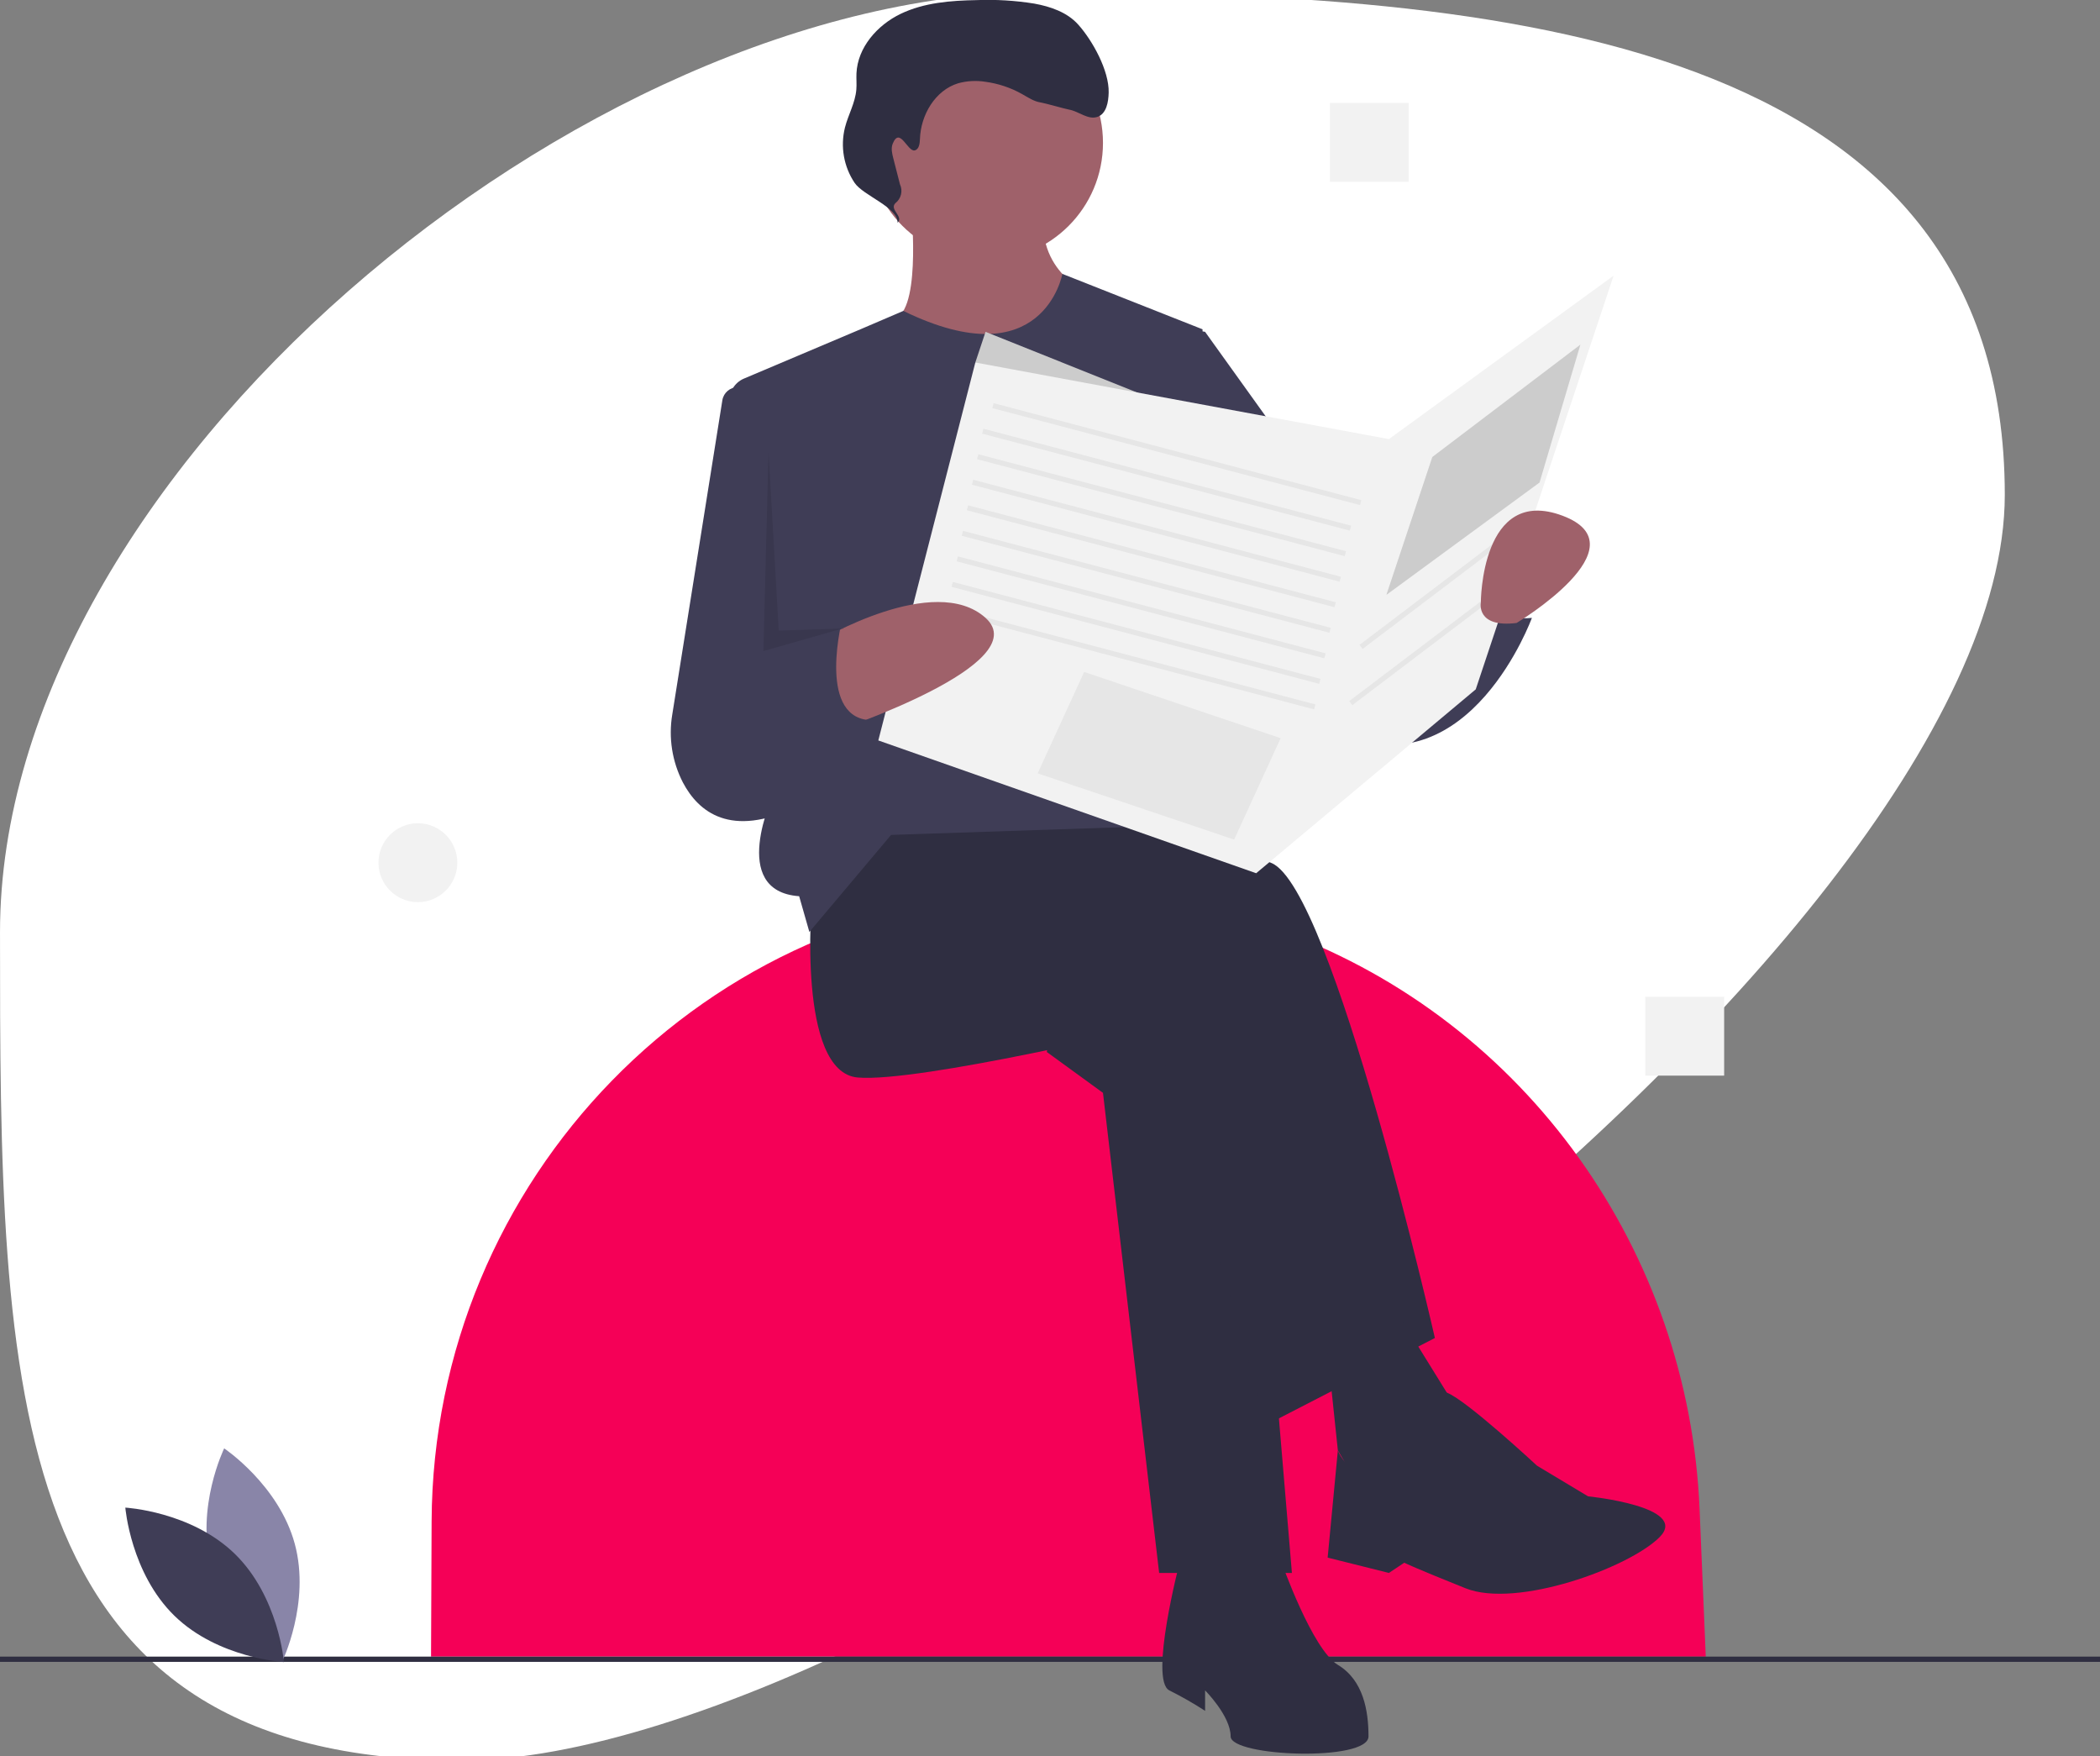 <?xml version="1.0" encoding="UTF-8" standalone="no"?>
<!DOCTYPE svg PUBLIC "-//W3C//DTD SVG 1.1//EN" "http://www.w3.org/Graphics/SVG/1.1/DTD/svg11.dtd">
<svg width="100%" height="100%" viewBox="0 0 799 668" version="1.1" xmlns="http://www.w3.org/2000/svg" xmlns:xlink="http://www.w3.org/1999/xlink" xml:space="preserve" xmlns:serif="http://www.serif.com/" style="fill-rule:evenodd;clip-rule:evenodd;stroke-linejoin:round;stroke-miterlimit:2;">
    <rect x="0" y="0" width="799" height="668" fill="#808080" stroke="none"/>
    <g transform="matrix(-0.599,0,0,-0.595,741.416,649.939)">
        <clipPath id="_clip1">
            <rect x="-38.506" y="-33.111" width="1276.26" height="1130.54"/>
        </clipPath>
        <g clip-path="url(#_clip1)">
            <path d="M944.74,-33.111C1236.7,-33.111 1237.75,204.414 1237.75,496.372C1237.75,788.329 867.954,1097.42 575.996,1097.42C284.039,1097.42 -35.657,1067.97 -35.657,776.017C-35.657,484.06 652.782,-33.111 944.74,-33.111Z" style="fill:white;"/>
        </g>
    </g>
    <g transform="matrix(1,0,0,1,-200.5,-116.462)">
        <path d="M849.5,746.62L364.5,746.62L364.719,695.198C365.272,565.083 469.127,457.869 599.225,455.656C600.63,455.632 602.038,455.62 603.448,455.62L603.449,455.62C632.723,455.598 661.765,460.816 689.201,471.026C781.255,505.308 843.042,592.409 847.152,690.554L849.5,746.62Z" style="fill:rgb(245,0,87);fill-rule:nonzero;"/>
    </g>
    <rect x="0" y="630.158" width="799" height="2" style="fill:rgb(47,46,65);"/>
    <path d="M398.287,400.165L419.657,415.708L441.028,598.33L491.54,598.33L474.055,390.451L404.115,363.252L398.287,400.165Z" style="fill:rgb(47,46,65);fill-rule:nonzero;"/>
    <g transform="matrix(1,0,0,1,-200.5,-116.462)">
        <path d="M509.418,458.344C509.418,458.344 503.59,524.399 526.903,526.341C550.217,528.284 639.585,506.914 639.585,506.914L682.326,658.451L746.438,625.424C746.438,625.424 707.583,454.458 684.269,444.744C660.956,435.03 583.244,415.603 583.244,415.603L526.904,425.316L509.418,458.344Z" style="fill:rgb(47,46,65);fill-rule:nonzero;"/>
    </g>
    <g transform="matrix(1,0,0,1,-200.5,-116.462)">
        <path d="M649.299,710.906C649.299,710.906 637.642,755.59 645.413,759.476C650.088,761.811 654.628,764.406 659.013,767.247L659.013,759.476C659.013,759.476 668.727,769.19 668.727,776.961C668.727,784.732 721.182,786.675 721.182,776.961C721.182,767.247 719.239,755.59 709.525,749.762C699.811,743.934 688.155,710.906 688.155,710.906L649.299,710.906Z" style="fill:rgb(47,46,65);fill-rule:nonzero;"/>
    </g>
    <path d="M505.14,514.79L509.025,551.703L522.625,575.016L555.652,538.103L530.396,497.305L505.14,514.79Z" style="fill:rgb(47,46,65);fill-rule:nonzero;"/>
    <g transform="matrix(1,0,0,1,-200.5,-116.462)">
        <path d="M736.724,668.165C736.724,668.165 743.878,643.705 750.987,646.221C758.095,648.737 785.294,673.993 785.294,673.993L804.722,685.65C804.722,685.65 843.578,689.535 831.921,701.192C820.264,712.849 777.523,728.391 758.095,720.62C738.667,712.849 734.782,710.906 734.782,710.906L728.953,714.792L705.64,708.963L709.525,668.165C709.525,668.165 715.354,685.65 736.724,668.165Z" style="fill:rgb(47,46,65);fill-rule:nonzero;"/>
    </g>
    <circle cx="374.973" cy="54.349" r="44.684" style="fill:rgb(159,97,106);"/>
    <g transform="matrix(1,0,0,1,-200.5,-116.462)">
        <path d="M547.303,197.039C547.303,197.039 551.188,237.838 539.532,237.838C527.875,237.838 541.474,288.35 572.559,288.35C603.644,288.35 615.3,228.124 615.3,228.124C615.3,228.124 593.93,220.352 597.815,195.096C601.701,169.84 547.303,197.039 547.303,197.039Z" style="fill:rgb(159,97,106);fill-rule:nonzero;"/>
    </g>
    <g transform="matrix(1,0,0,1,-200.5,-116.462)">
        <path d="M544.207,234.725L527.875,241.723L483.55,260.476C479.89,262.024 477.669,265.822 478.114,269.77L494.848,418.517C494.848,418.517 477.362,455.43 504.561,457.372L508.447,470.972L539.532,434.059L656.099,430.173L658.042,241.723L604.706,220.647C604.706,220.647 597.452,260.755 544.207,234.725Z" style="fill:rgb(63,61,86);fill-rule:nonzero;"/>
    </g>
    <g transform="matrix(1,0,0,1,-200.5,-116.462)">
        <path d="M489.991,266.008L482.811,263.957C482.282,263.806 481.735,263.729 481.185,263.729C478.288,263.729 475.796,265.856 475.34,268.716L456.288,388.223C454.802,397.072 456.225,406.168 460.343,414.14C466.229,425.286 478.455,435.395 503.59,423.374L521.075,297.093L489.991,266.008Z" style="fill:rgb(63,61,86);fill-rule:nonzero;"/>
    </g>
    <g transform="matrix(1,0,0,1,-200.5,-116.462)">
        <path d="M635.7,238.809L659.013,242.695L723.125,332.063L728.953,347.605L765.866,335.948C765.866,335.948 763.924,353.433 783.351,351.491C783.351,351.491 760.038,415.603 711.468,396.175C662.899,376.747 647.356,318.463 647.356,318.463L635.7,238.809Z" style="fill:rgb(63,61,86);fill-rule:nonzero;"/>
    </g>
    <path d="M462.399,161.203L374.973,126.232L371.088,137.889L411.886,172.859L462.399,161.203Z" style="fill:rgb(204,204,204);fill-rule:nonzero;"/>
    <g transform="matrix(1,0,0,1,-200.5,-116.462)">
        <path d="M548.57,173.66C550.22,173.219 550.462,171.028 550.518,169.321C550.814,160.179 556.319,150.797 565.071,148.136C568.429,147.215 571.945,147.021 575.384,147.568C580.292,148.222 585.032,149.803 589.35,152.228C591.63,153.509 593.865,155.053 596.451,155.444C598.158,155.703 605.551,157.852 607.252,158.155C610.99,158.82 614.464,162.164 618.051,160.92C621.483,159.729 622.242,155.286 622.325,151.654C622.514,143.381 616.234,131.93 610.702,125.776C606.504,121.105 600.183,118.949 594.004,117.828C586.786,116.668 579.471,116.223 572.166,116.5C562.277,116.676 552.114,117.439 543.198,121.718C534.281,125.997 526.791,134.512 526.364,144.393C526.275,146.451 526.487,148.518 526.314,150.571C525.892,155.579 523.232,160.103 521.985,164.971C520.182,172.192 521.52,179.848 525.665,186.029C528.974,190.899 542.207,195.32 542.016,201.205C544.408,198.727 538.768,196.232 541.159,193.754C543.36,192.074 544.094,189.059 542.912,186.555L540.372,176.649C539.907,174.835 539.45,172.871 540.152,171.135C542.875,164.407 545.818,174.395 548.57,173.66Z" style="fill:rgb(47,46,65);fill-rule:nonzero;"/>
    </g>
    <path d="M371.088,137.889L334.175,281.655L477.941,332.168L561.481,262.227L613.936,104.862L528.453,167.031L371.088,137.889Z" style="fill:rgb(242,242,242);fill-rule:nonzero;"/>
    <g transform="matrix(0.255,-0.967,0.967,0.255,2.659,725.906)">
        <rect x="647.356" y="216.987" width="1.942" height="144.669" style="fill:rgb(230,230,230);"/>
    </g>
    <g transform="matrix(0.255,-0.967,0.967,0.255,-9.627,729.384)">
        <rect x="643.471" y="226.701" width="1.942" height="144.669" style="fill:rgb(230,230,230);"/>
    </g>
    <g transform="matrix(0.255,-0.967,0.967,0.255,-20.467,734.741)">
        <rect x="641.528" y="236.415" width="1.942" height="144.669" style="fill:rgb(230,230,230);"/>
    </g>
    <g transform="matrix(0.255,-0.967,0.967,0.255,-31.306,740.098)">
        <rect x="639.585" y="246.129" width="1.942" height="144.669" style="fill:rgb(230,230,230);"/>
    </g>
    <g transform="matrix(0.255,-0.967,0.967,0.255,-42.146,745.455)">
        <rect x="637.642" y="255.843" width="1.942" height="144.669" style="fill:rgb(230,230,230);"/>
    </g>
    <g transform="matrix(0.255,-0.967,0.967,0.255,-52.985,750.812)">
        <rect x="635.7" y="265.557" width="1.942" height="144.669" style="fill:rgb(230,230,230);"/>
    </g>
    <g transform="matrix(0.255,-0.967,0.967,0.255,-63.825,756.169)">
        <rect x="633.757" y="275.27" width="1.942" height="144.669" style="fill:rgb(230,230,230);"/>
    </g>
    <g transform="matrix(0.255,-0.967,0.967,0.255,-74.664,761.526)">
        <rect x="631.814" y="284.984" width="1.942" height="144.669" style="fill:rgb(230,230,230);"/>
    </g>
    <g transform="matrix(0.255,-0.967,0.967,0.255,-85.504,766.883)">
        <rect x="629.871" y="294.698" width="1.942" height="144.669" style="fill:rgb(230,230,230);"/>
    </g>
    <g transform="matrix(1,0,0,1,-200.5,-116.462)">
        <path d="M512.35,360.104C512.35,360.104 556.045,334.006 575.473,351.491C594.901,368.976 519.132,394.232 519.132,394.232L512.35,360.104Z" style="fill:rgb(159,97,106);fill-rule:nonzero;"/>
    </g>
    <g transform="matrix(1,0,0,1,-200.5,-116.462)">
        <path d="M464.734,372.861L521.075,351.491C521.075,351.491 511.361,388.404 530.789,390.346L503.59,423.374C503.59,423.374 449.192,423.374 464.734,372.861Z" style="fill:rgb(63,61,86);fill-rule:nonzero;"/>
    </g>
    <path d="M412.494,255.602L487.255,280.799L469.562,319.365L394.801,294.169L412.494,255.602Z" style="fill:rgb(230,230,230);fill-rule:nonzero;"/>
    <path d="M544.967,173.831L601.308,131.089L585.766,183.545L527.482,226.286L544.967,173.831Z" style="fill:rgb(204,204,204);fill-rule:nonzero;"/>
    <g transform="matrix(0.797,-0.604,0.604,0.797,-254.725,403.942)">
        <rect x="711.079" y="339.834" width="70.719" height="1.943" style="fill:rgb(230,230,230);"/>
    </g>
    <g transform="matrix(0.797,-0.604,0.604,0.797,-268.431,405.939)">
        <rect x="707.194" y="361.204" width="70.718" height="1.943" style="fill:rgb(230,230,230);"/>
    </g>
    <g transform="matrix(1,0,0,1,-200.5,-116.462)">
        <path d="M777.523,353.433C777.523,353.433 826.093,324.292 795.008,312.635C763.924,300.978 763.923,345.662 763.923,345.662C763.923,345.662 761.981,355.376 777.523,353.433Z" style="fill:rgb(159,97,106);fill-rule:nonzero;"/>
    </g>
    <path d="M292.405,171.888L290.462,247.657L320.575,239.063L296.29,239.885L292.405,171.888Z" style="fill-opacity:0.1;fill-rule:nonzero;"/>
    <g transform="matrix(1,0,0,1,-200.5,-116.462)">
        <path d="M280.909,712.354C286.982,734.804 307.784,748.708 307.784,748.708C307.784,748.708 318.739,726.213 312.666,703.763C306.593,681.313 285.791,667.409 285.791,667.409C285.791,667.409 274.835,689.904 280.909,712.354Z" style="fill:rgb(137,133,168);fill-rule:nonzero;"/>
    </g>
    <g transform="matrix(1,0,0,1,-200.5,-116.462)">
        <path d="M289.833,707.53C306.498,723.752 308.533,748.69 308.533,748.69C308.533,748.69 283.549,747.326 266.885,731.103C250.22,714.881 248.184,689.943 248.184,689.943C248.184,689.943 273.168,691.307 289.833,707.53Z" style="fill:rgb(63,61,86);fill-rule:nonzero;"/>
    </g>
    <rect x="626" y="379.158" width="30" height="30" style="fill:rgb(242,242,242);"/>
    <rect x="506" y="39.158" width="30" height="30" style="fill:rgb(242,242,242);"/>
    <circle cx="159" cy="328.158" r="15" style="fill:rgb(242,242,242);"/>
</svg>
